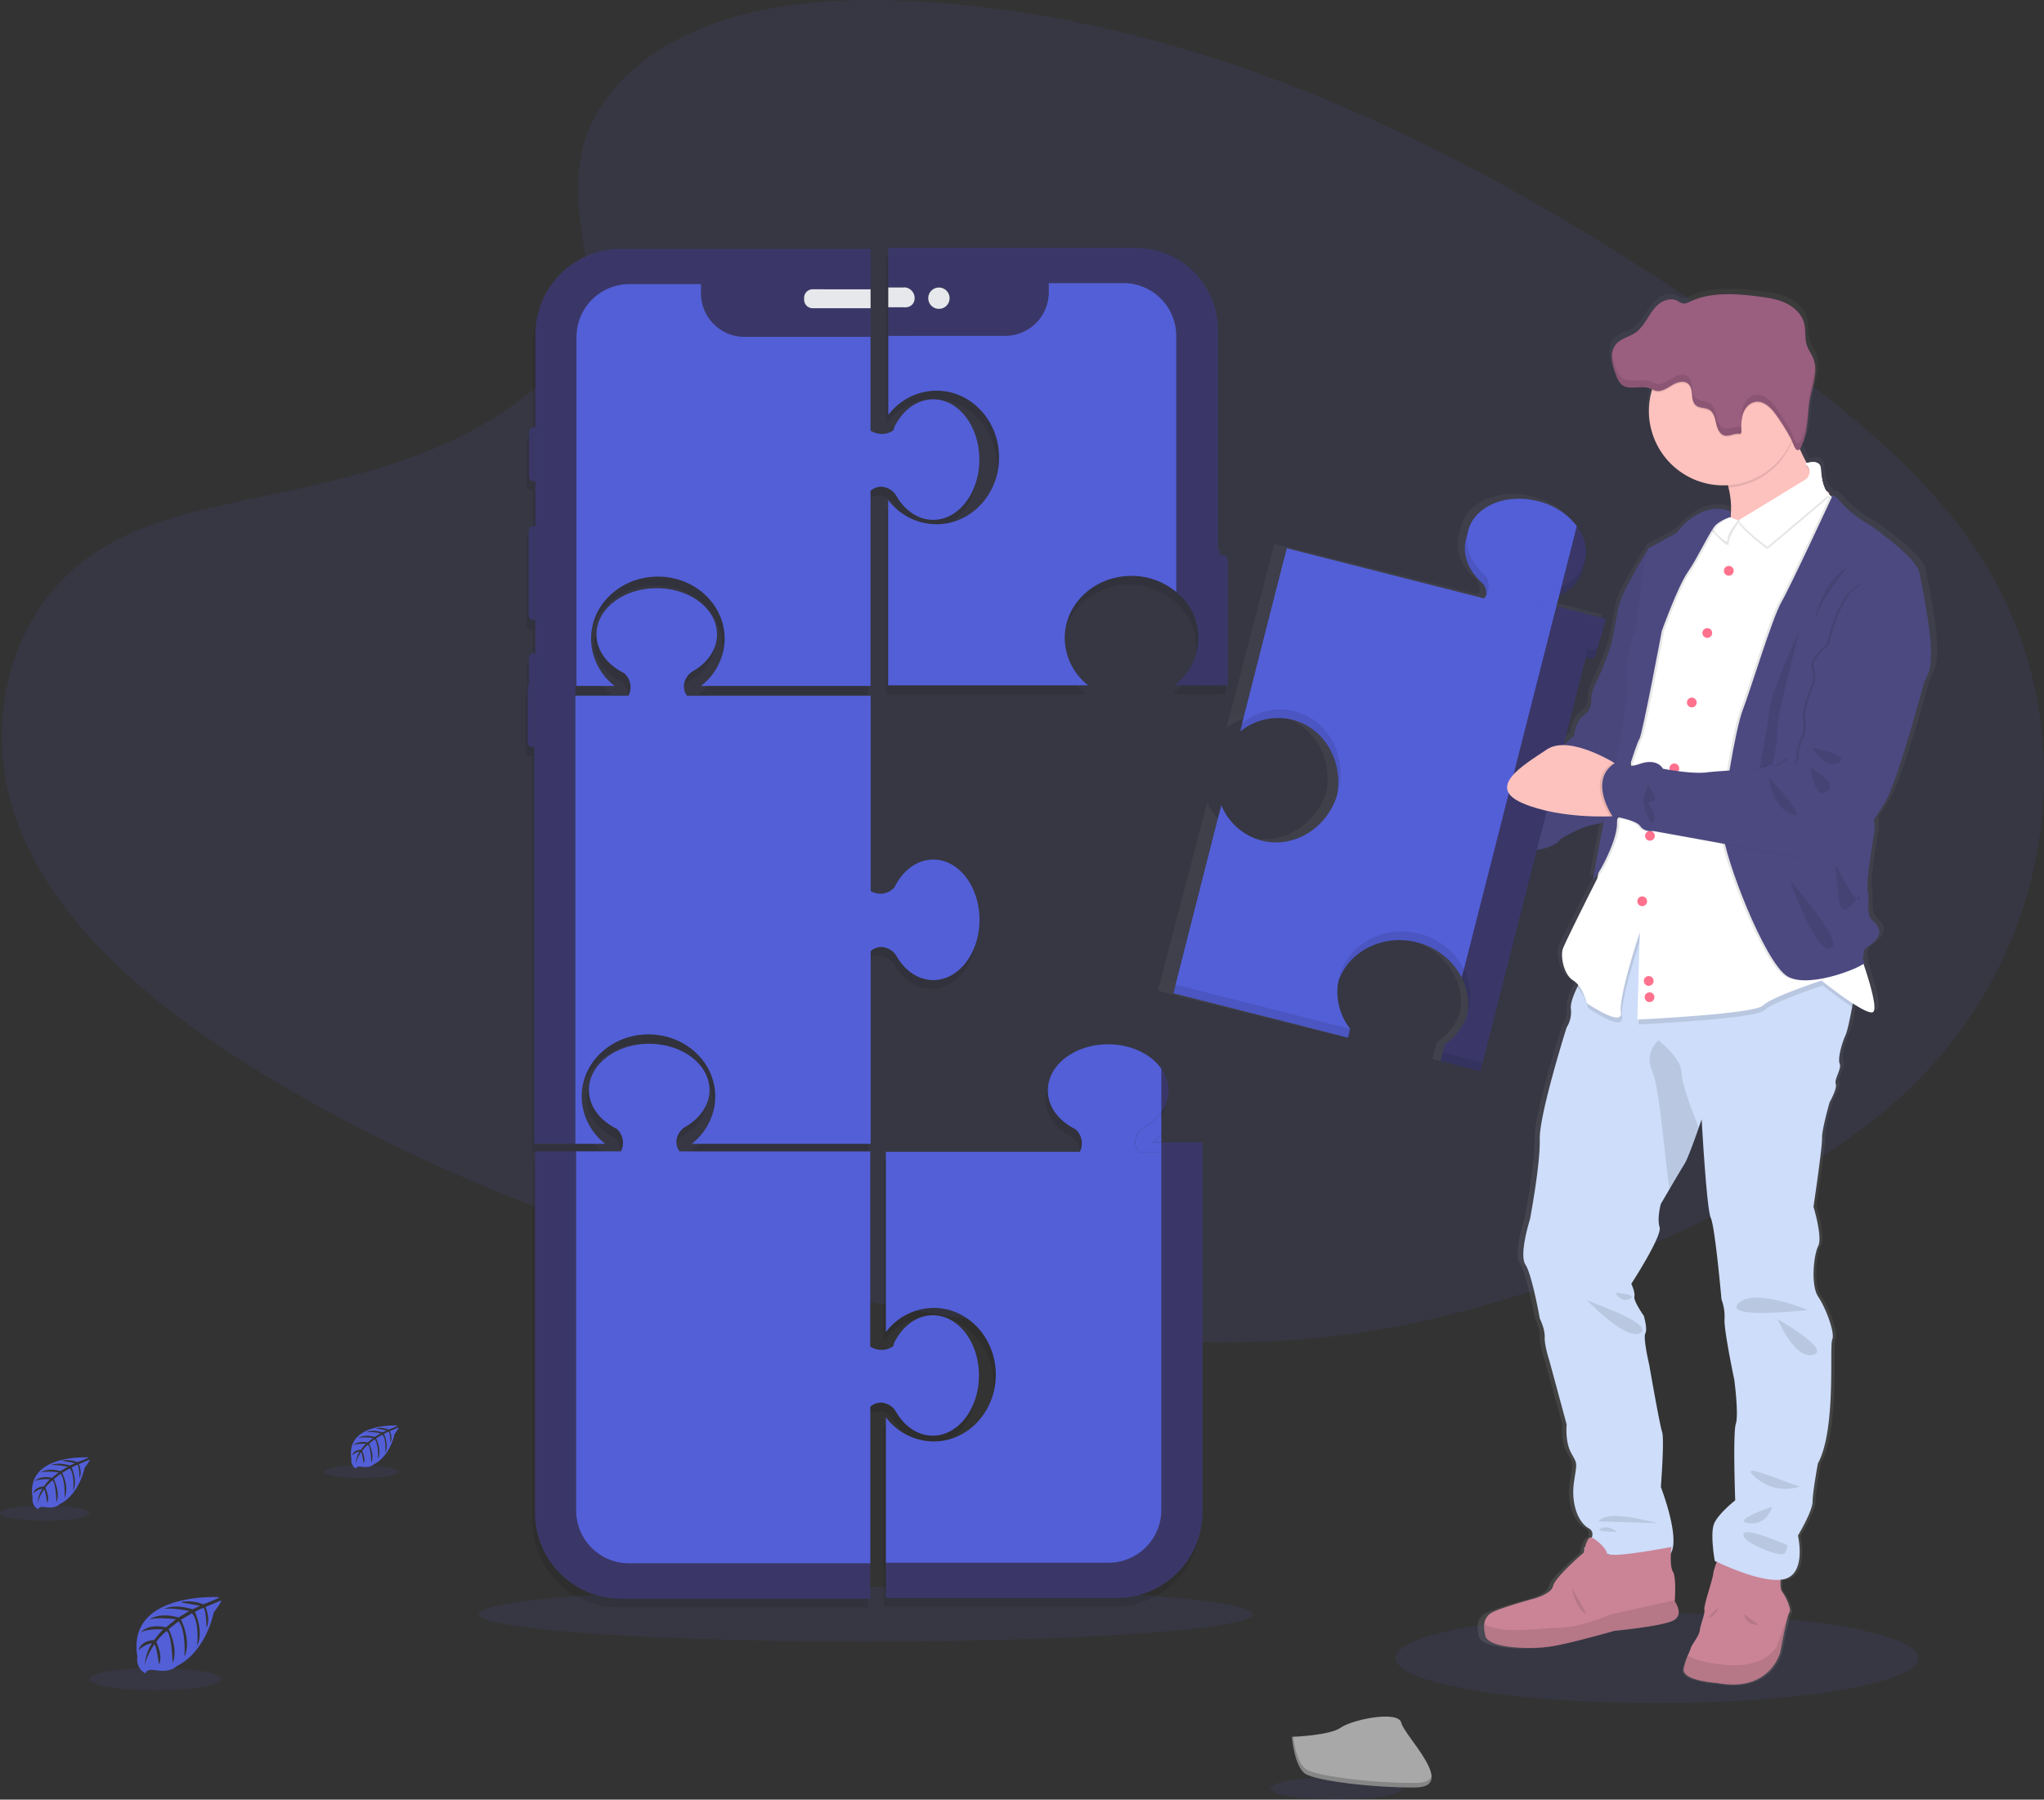 <svg height="818.68" viewBox="0 0 929.68 818.68" width="929.68" xmlns="http://www.w3.org/2000/svg" xmlns:xlink="http://www.w3.org/1999/xlink"><rect x="0" y="0" width="929.68" height="818.68" fill="#333333" stroke="none"/><linearGradient id="a" gradientUnits="userSpaceOnUse" x1="848.51" x2="848.51" y1="309.8" y2="277.87"><stop offset="0" stop-color="#808080" stop-opacity=".25"/><stop offset=".54" stop-color="#808080" stop-opacity=".12"/><stop offset="1" stop-color="#808080" stop-opacity=".1"/></linearGradient><linearGradient id="b" x1="839.07" x2="839.07" xlink:href="#a" y1="807.44" y2="171.94"/><ellipse cx="753.62" cy="754.32" fill="#535fd7" opacity=".1" rx="118.88" ry="20.45"/><ellipse cx="393.68" cy="734.32" fill="#535fd7" opacity=".1" rx="176" ry="12.45"/><path d="m422.79 72.67c31.52-28.09 81-33.81 126-31.57 141.44 7 269.11 75.31 379.55 152.54 40 28 79.34 58.09 105.29 96.6 52.83 78.38 37.16 187-36.3 251.53-25 22-55.29 38.81-86.4 53.74-55.3 26.55-115 47.86-177.74 53.92-44.76 4.33-90.08.81-134.58-5.22-124.32-16.86-246.35-54.15-348.61-117.94-44.86-28-87.15-62.76-105.64-108s-6.65-102.62 39.15-129.41c19-11.08 41.6-16.08 63.78-20.78 32.64-6.92 65.81-13.74 95.27-27.8 30.44-14.54 66.44-42.63 60.44-74.77-6.5-34.51-11.69-64.79 19.79-92.84z" fill="#535fd7" opacity=".1" transform="translate(-135.16 -40.66)"/><path d="m164 176.91h-7.53" fill="#535fd7"/><g opacity=".1" transform="translate(-135.16 -40.66)"><path d="m541.81 687c3.84 6.53 9.86 10.74 16.64 10.74 11.58 0 21-12.27 21-27.42s-9.45-27.32-21-27.32c-5.45 0-10.42 2.72-14.15 7.19a27.09 27.09 0 0 0 -3.57 5.59l-.2 1.19s-4.47 3.82-10.56.31v-88.82h-86.72a7 7 0 0 1 -1.05-6.54 8.36 8.36 0 0 1 3.91-4.77c6.53-3.84 10.75-9.86 10.75-16.64 0-11.58-12.28-21-27.42-21s-27.42 9.39-27.42 21c0 5.45 2.73 10.43 7.2 14.16a27.25 27.25 0 0 0 5.58 3.56l.12.2a8.53 8.53 0 0 1 1.67 10h-39.11v164.48a39 39 0 0 0 39 39h113.52v-87.28a6.91 6.91 0 0 1 7.07-1.5 8.28 8.28 0 0 1 4.74 3.87z"/><path d="m395.86 565h13.58a27.41 27.41 0 0 1 -10.71-21.51c0-15.59 13.6-28.22 30.37-28.22s30.38 12.63 30.38 28.22a27.41 27.41 0 0 1 -10.71 21.51h81.4v-87.63a7 7 0 0 1 7.07-1.5 8.33 8.33 0 0 1 4.78 3.91c3.83 6.53 9.85 10.74 16.64 10.74 11.58 0 21-12.27 21-27.41s-9.38-27.42-21-27.42c-5.46 0-10.43 2.73-14.16 7.19a27.63 27.63 0 0 0 -3.57 5.59l-.19.12a8.54 8.54 0 0 1 -10.57 1.41v-88.8h-83.49a7 7 0 0 1 -1.05-6.54 8.31 8.31 0 0 1 3.91-4.77c6.53-3.83 10.74-9.86 10.74-16.64 0-11.58-12.27-21-27.41-21s-27.42 9.39-27.42 21c0 5.46 2.73 10.43 7.19 14.16a27.63 27.63 0 0 0 5.59 3.57l.12.19a8.53 8.53 0 0 1 1.67 10h-24.16v-4.5h17.84a27.4 27.4 0 0 1 -10.7-21.47c0-15.59 13.6-28.23 30.38-28.23s30.37 12.64 30.37 28.23a27.4 27.4 0 0 1 -10.75 21.5h77.1v-88.7a6.94 6.94 0 0 1 7.08-1.5 8.34 8.34 0 0 1 4.77 3.91c3.83 6.53 9.86 10.74 16.64 10.74 11.58 0 21-12.27 21-27.42s-9.38-27.41-21-27.41c-5.46 0-10.43 2.72-14.16 7.19a27.09 27.09 0 0 0 -3.57 5.59l-.19 1.19s-4.47 3.82-10.57.31v-82.73h-113.47a39 39 0 0 0 -39 39v42.22h-.59a2.29 2.29 0 0 0 -2.29 2.29v20a2.3 2.3 0 0 0 2.29 2.29h.59v20.42h-.77a2.3 2.3 0 0 0 -2.3 2.29v38.19a2.3 2.3 0 0 0 2.3 2.29h.77v15h-.63a2.29 2.29 0 0 0 -2.29 2.29v12.3h-.5v25.92a2.28 2.28 0 0 0 2.29 2.29h.68v180.34z"/><path d="m692.59 299.5a2.3 2.3 0 0 0 -2.29-2.3h-1.38v-2.51h-.75v-99.75a37.49 37.49 0 0 0 -37.5-37.5h-112.5v76a27.75 27.75 0 0 1 22-11.05c15.71 0 28.45 13.61 28.45 30.39s-12.74 30.39-28.45 30.39a27.73 27.73 0 0 1 -22-11.05v84.33h91a27.47 27.47 0 0 1 -10.69-21.53c0-15.61 13.57-28.26 30.32-28.26a31.45 31.45 0 0 1 20.37 7.34 26.72 26.72 0 0 1 0 41.75v.67h19.75v-.07h3.67z"/><path d="m662.38 560.51v-10a19 19 0 0 0 1.13-1.87 16.66 16.66 0 0 0 2.06-7.95 16.37 16.37 0 0 0 -.94-5.44 18 18 0 0 0 -2.25-4.38c-4.61-6.63-13.72-11.15-24.22-11.15-15.15 0-27.42 9.39-27.42 21 0 5.46 2.73 10.43 7.19 14.16a27.63 27.63 0 0 0 5.59 3.57l.12.19a8.54 8.54 0 0 1 1.67 10h-88.22v82a27.41 27.41 0 0 1 21.77-11c15.59 0 28.22 13.6 28.22 30.37s-12.63 30.38-28.22 30.38a27.41 27.41 0 0 1 -21.77-11v66.19h101.23a24.06 24.06 0 0 0 24.06-24v-162.91 162.8a24.06 24.06 0 0 1 -24.06 24.06h-101.23v16h105a39 39 0 0 0 39-39v-163.86-4.3h-18.71z"/></g><path d="m421.25 751.86a24.06 24.06 0 0 1 -24.06-24.06v-163.34h-18.71v164.45a39 39 0 0 0 39 39h113.52v-16z" fill="#3a3768" transform="translate(-135.16 -40.66)"/><path d="m538 679.13a8.28 8.28 0 0 1 4.77 3.91c3.84 6.53 9.86 10.74 16.64 10.74 11.58 0 21-12.27 21-27.42s-9.41-27.36-20.96-27.36c-5.45 0-10.42 2.72-14.15 7.19a27.09 27.09 0 0 0 -3.57 5.59l-.2 1.19s-4.47 3.82-10.56.31v-88.82h-86.72a7 7 0 0 1 -1.05-6.54 8.36 8.36 0 0 1 3.91-4.77c6.53-3.84 10.75-9.86 10.75-16.64 0-11.58-12.28-21-27.42-21s-27.42 9.39-27.42 21c0 5.45 2.73 10.43 7.2 14.16a27.25 27.25 0 0 0 5.58 3.56l.12.2a8.53 8.53 0 0 1 1.67 10h-20.4v163.37a24.06 24.06 0 0 0 24.06 24.06h109.75v-71.23a6.91 6.91 0 0 1 7-1.5z" fill="#535fd7" transform="translate(-135.16 -40.66)"/><path d="m240.02 311.71h2.97v4.84h-2.97z" fill="#3a3768"/><path d="m245.47 311.71h16.23v4.84h-16.23z" fill="#3a3768"/><path d="m242.99 311.71h2.48v4.84h-2.48z" fill="#3a3768"/><path d="m377.47 380.58h.68v-23.38h-3v21.09a2.28 2.28 0 0 0 2.32 2.29z" fill="#3a3768" transform="translate(-135.16 -40.66)"/><path d="m396.86 357.2h-16.23v21.09a2.29 2.29 0 0 1 -2.3 2.29h-.18v180.42h18.71z" fill="#3a3768" transform="translate(-135.16 -40.66)"/><path d="m378.15 380.58h.18a2.29 2.29 0 0 0 2.3-2.29v-21.09h-2.48z" fill="#3a3768" transform="translate(-135.16 -40.66)"/><path d="m399.73 539.45c0-15.59 13.6-28.22 30.37-28.22s30.38 12.63 30.38 28.22a27.41 27.41 0 0 1 -10.71 21.55h81.4v-87.63a7 7 0 0 1 7.07-1.5 8.33 8.33 0 0 1 4.78 3.91c3.83 6.53 9.85 10.74 16.64 10.74 11.58 0 21-12.27 21-27.41s-9.38-27.42-21-27.42c-5.46 0-10.43 2.73-14.16 7.19a27.63 27.63 0 0 0 -3.57 5.59l-.19.12a8.54 8.54 0 0 1 -10.57 1.41v-88.8h-83.49a7 7 0 0 1 -1.05-6.54 8.31 8.31 0 0 1 3.91-4.77c6.53-3.83 10.74-9.86 10.74-16.64 0-11.58-12.27-21-27.41-21s-27.42 9.39-27.42 21c0 5.46 2.73 10.43 7.19 14.16a27.63 27.63 0 0 0 5.59 3.57l.12.19a8.53 8.53 0 0 1 1.67 10h-24.16v203.83h13.58a27.41 27.41 0 0 1 -10.71-21.55z" fill="#535fd7" transform="translate(-135.16 -40.66)"/><path d="m381.13 339.74a2.29 2.29 0 0 0 -2.3-2.29h-.18v14.92h2.48z" fill="#3a3768" transform="translate(-135.16 -40.66)"/><path d="m378.56 235.07h-.5a2.29 2.29 0 0 0 -2.29 2.29v20a2.3 2.3 0 0 0 2.29 2.29h.59v-24.57z" fill="#3a3768" transform="translate(-135.16 -40.66)"/><path d="m377.88 280.05a2.3 2.3 0 0 0 -2.3 2.29v38.19a2.3 2.3 0 0 0 2.3 2.29h.77v-42.77z" fill="#3a3768" transform="translate(-135.16 -40.66)"/><path d="m378.65 337.78h-.65a2.29 2.29 0 0 0 -2.29 2.29v12.63h3z" fill="#3a3768" transform="translate(-135.16 -40.66)"/><path d="m378.65 192.86v42.22a2.28 2.28 0 0 1 2.2 2.28v20a2.29 2.29 0 0 1 -2.2 2.28v20.42h.35a2.29 2.29 0 0 1 2.29 2.29v38.19a2.29 2.29 0 0 1 -2.29 2.29h-.37v15h.18a2.3 2.3 0 0 1 2.3 2.29v12.58h16.23v-158.7a24.06 24.06 0 0 1 24.05-24.06h32.61v4.18a19.81 19.81 0 0 0 19.81 19.81h57.37v-13.08h-26.41a3.89 3.89 0 0 1 -3.87-3.85v-.84a3.88 3.88 0 0 1 3.87-3.87h26.36v-18.42h-113.5a39 39 0 0 0 -38.98 38.99z" fill="#3a3768" transform="translate(-135.16 -40.66)"/><path d="m380.85 257.35v-20a2.28 2.28 0 0 0 -2.2-2.28v24.55a2.29 2.29 0 0 0 2.2-2.27z" fill="#3a3768" transform="translate(-135.16 -40.66)"/><path d="m381.31 320.53v-38.19a2.29 2.29 0 0 0 -2.29-2.29h-.37v42.77h.35a2.29 2.29 0 0 0 2.31-2.29z" fill="#3a3768" transform="translate(-135.16 -40.66)"/><path d="m404 331.2c0-15.59 13.6-28.23 30.38-28.23s30.37 12.64 30.37 28.23a27.4 27.4 0 0 1 -10.75 21.5h77.1v-88.7a6.94 6.94 0 0 1 7.08-1.5 8.34 8.34 0 0 1 4.77 3.91c3.83 6.53 9.86 10.74 16.64 10.74 11.58 0 21-12.27 21-27.42s-9.38-27.41-21-27.41c-5.46 0-10.43 2.72-14.16 7.19a27.09 27.09 0 0 0 -3.57 5.59l-.19 1.19s-4.47 3.82-10.57.31v-42.7h-57.34a19.81 19.81 0 0 1 -19.76-19.81v-4.18h-32.59a24.06 24.06 0 0 0 -24.05 24.09v158.7h17.34a27.4 27.4 0 0 1 -10.7-21.5z" fill="#535fd7" transform="translate(-135.16 -40.66)"/><path d="m504.77 172.26a3.88 3.88 0 0 0 -3.87 3.87v.87a3.89 3.89 0 0 0 3.87 3.88h26.36v-8.59z" fill="#e6e8ec" transform="translate(-135.16 -40.66)"/><path d="m683.17 293.08v59.36h6.75v-61.75h-3.65c-1.71 0-3.1 1.07-3.1 2.39z" fill="#3a3768" transform="translate(-135.16 -40.66)"/><path d="m404.01 112.78h8v18h-8z" fill="#3a3768"/><path d="m404.01 139.78h8v13h-8z" fill="#3a3768"/><path d="m404.01 130.78h8v9h-8z" fill="#e6e8ec"/><path d="m691.3 293.2h-1.88v59.17h4.17v-56.87a2.3 2.3 0 0 0 -2.29-2.3z" fill="#3a3768" transform="translate(-135.16 -40.66)"/><path d="m547.16 171.44c2.13.48 4 4.36 4 4.36v.84s-1.88 3.87-4 3.8v13h45.19a19.82 19.82 0 0 0 19.81-19.82v-4.18h34a24.05 24.05 0 0 1 24 24.05v116.51a26.72 26.72 0 0 1 0 41.75v.67h14v-58.69a.29.29 0 0 1 .3-.29h4.7v-102.5a37.49 37.49 0 0 0 -37.5-37.5h-105.49v18zm15.14-.09a4.87 4.87 0 1 1 -4.87 4.87 4.87 4.87 0 0 1 4.87-4.87z" fill="#3a3768" transform="translate(-135.16 -40.66)"/><path d="m561.12 218.38c15.71 0 28.45 13.61 28.45 30.39s-12.74 30.39-28.45 30.39a27.73 27.73 0 0 1 -22-11.05v84.33h91a27.47 27.47 0 0 1 -10.69-21.53c0-15.61 13.57-28.26 30.32-28.26a31.45 31.45 0 0 1 20.42 7.35v-116.51a24.05 24.05 0 0 0 -24-24.05h-34v4.18a19.82 19.82 0 0 1 -19.81 19.82h-53.19v36a27.75 27.75 0 0 1 21.95-11.06z" fill="#535fd7" transform="translate(-135.16 -40.66)"/><path d="m547.16 180.44a4 4 0 0 0 4-3.8v-.84a5 5 0 0 0 -4-4.36h-1v9z" fill="#e6e8ec" transform="translate(-135.16 -40.66)"/><circle cx="562.3" cy="176.22" fill="#e6e8ec" r="4.87" transform="matrix(.987 -.16 .16 .987 -156.13 51.69)"/><path d="m663.38 556.51v-10a16.71 16.71 0 0 0 0-19.64z" fill="#3a3768" transform="translate(-135.16 -40.66)"/><path d="m528.22 519.71h18.71v4.3h-18.71z" fill="#3a3768"/><path d="m655.83 553.35a8.34 8.34 0 0 0 -3.91 4.77 7 7 0 0 0 1.05 6.55h10.41v-4.3h-4a30 30 0 0 0 4-3.86v-10a23.68 23.68 0 0 1 -7.55 6.84z" fill="#535fd7" transform="translate(-135.16 -40.66)"/><path d="m659.36 560.37h4v-3.86a30 30 0 0 1 -4 3.86z" fill="#535fd7" transform="translate(-135.16 -40.66)"/><path d="m666.57 536.71a17.07 17.07 0 0 0 -3.19-9.82v19.63a17.11 17.11 0 0 0 3.19-9.81z" fill="#3a3768" transform="translate(-135.16 -40.66)"/><path d="m682.09 564.67v163.91a39 39 0 0 1 -39 39h-105v-16h101.23a24.06 24.06 0 0 0 24.06-24.06v-162.85z" fill="#3a3768" transform="translate(-135.16 -40.66)"/><path d="m651.92 558.12a8.34 8.34 0 0 1 3.91-4.77 23.68 23.68 0 0 0 7.55-6.83v-19.63c-4.61-6.63-13.72-11.15-24.22-11.15-15.15 0-27.42 9.39-27.42 21 0 5.46 2.73 10.43 7.19 14.16a27.63 27.63 0 0 0 5.59 3.57l.12.19a8.54 8.54 0 0 1 1.67 10h-88.22v82a27.41 27.41 0 0 1 21.77-11c15.59 0 28.22 13.6 28.22 30.37s-12.63 30.38-28.22 30.38a27.41 27.41 0 0 1 -21.77-11v66.19h101.23a24.06 24.06 0 0 0 24.06-24v-162.93h-10.38a7 7 0 0 1 -1.08-6.55z" fill="#535fd7" transform="translate(-135.16 -40.66)"/><path d="m842.18 309.8c5.58-2.51 9.71-6.74 11.12-12.16a15.35 15.35 0 0 0 .38-2 17.83 17.83 0 0 0 .64-1.91c1.41-5.44-.14-11.07-3.82-15.88l-7.31 28z" fill="url(#a)" transform="translate(-135.16 -40.66)"/><path d="m1010.92 299.29c-1.14-6.69-22.26-21.18-22.26-21.18s-9.33-5-14.27-10.78c-3.16-3.68-4.15-3.64-4.45-3.14a1.5 1.5 0 0 0 -.68-.23c-.2-.14-.39-.27-.57-.42a1.35 1.35 0 0 0 -.79-1.37c-.24-.14-.48-.32-.72-.49-1.6-2.69-2.17-6.5-2.36-9.82-.24-4.19-5-3.14-6.63-2.67-1.12-2.1-2.21-4.28-3.24-6.46a11.85 11.85 0 0 0 1.13-2.25c2.94-6.39 2.3-13.72 3.58-20.48.92-4.89 2.84-10 2.46-14.76 0-.11 0-.23 0-.35v.07a12.65 12.65 0 0 0 -.81-3.48c-.85-2.14-2.33-4-3-6.21-1.07-3.23-.39-6.79-1.28-10.06-1.11-4.14-4.61-7.34-8.57-9.17s-8.37-2.46-12.71-3c-10.85-1.36-22.38-2.17-32.28 2.39a5.8 5.8 0 0 1 -3 .81 9.21 9.21 0 0 1 -2.74-1.27c-2.66-1.32-6-.48-8.38 1.28s-4 4.3-5.57 6.76-3.29 5-5.75 6.61c-2.89 1.93-6.71 2.58-9 5.18a8.37 8.37 0 0 0 -1.86 4.32s0-.05 0-.07a5.46 5.46 0 0 0 0 .57v.46s0 .25 0 .37v1.27a27.3 27.3 0 0 0 1.93 7.1 9.88 9.88 0 0 0 2.62 4.46c3.48 2.83 9 .16 13.2 1.74.37.13.72.3 1.07.46 0 .16-.11.32-.16.49a33.19 33.19 0 0 0 -1.35 9.41c0 18.78 15.59 34 34.82 34 .72 0 1.43 0 2.14-.08.1.37.21.75.3 1.11a36.87 36.87 0 0 1 1 12.72l-.21-1.86a9.22 9.22 0 0 0 -1.45-.55 12.94 12.94 0 0 0 -4.32-.66c-4.73-.06-11.85 1.84-19.45 11.06 0 0-9.7 5.39-12.55 6.69a1.34 1.34 0 0 0 -.53.6s-12.97 19.59-14.31 27.04-3 16-3 16-3.24 9.66-5.33 13.94-4 8.36-4.18 10.22.76 5.94-3.24 8.54-5 9.66-5 9.66-2 1.88-4.83 4.26h-.1l10.45-40.07 1.87.47a2.4 2.4 0 0 0 2.46-.84 2.23 2.23 0 0 0 .41-.83l2.11-8.12.85-3.23.17-.66 1.23-4.71-4.16-1-4.87-1.21-13.76-3.47 1.2-4.6 1-3.9 6.29-24.14 1-3.89c-4-5.18-10.37-9.39-18.2-11.34-15.1-3.75-29.72 2.35-32.66 13.62a15.35 15.35 0 0 0 -.39 2 14.59 14.59 0 0 0 -.63 1.9 16.08 16.08 0 0 0 -.4 6q.06.49.15 1a20.58 20.58 0 0 0 3.83 8.57 27.32 27.32 0 0 0 4.67 4.85l.07.22a9.13 9.13 0 0 1 1.31 4v.62a9.2 9.2 0 0 1 -1.2 1.68l-92.26-22.93-1 3.89-20.78 79.85a30.12 30.12 0 0 1 9-4.75 29.32 29.32 0 0 1 3.9-1l.47-.08a27.87 27.87 0 0 1 11.18.46c11.66 2.9 19.72 12.83 21.22 24.51a29.81 29.81 0 0 1 .25 4.45 31.36 31.36 0 0 1 -.6 5.65c-5 15.18-20.36 24.35-35.28 20.64a28 28 0 0 1 -18.9-16.15l-1 3.9-21.44 81.95 81.71 20.32.88-3.93h.13a27.15 27.15 0 0 1 -5.64-21.62c0-.13.08-.25.13-.38.1-.29.21-.57.32-.85a27.55 27.55 0 0 1 2-3.95c.4-.65.82-1.28 1.27-1.89q.42-.57.87-1.11a28.41 28.41 0 0 1 4.89-4.66l.58-.42c.66-.47 1.34-.92 2-1.34.41-.24.83-.48 1.25-.7a32.43 32.43 0 0 1 15.72-3.75 34.51 34.51 0 0 1 7.8 1 32.34 32.34 0 0 1 19.29 13.41 29.23 29.23 0 0 1 1.64 2.8 27.38 27.38 0 0 1 2.83 9.14 25.89 25.89 0 0 1 -.2 7.65 27.22 27.22 0 0 1 -10.58 13.69l-1 3.76h.11l-.15.11-1 3.75 18.66 4.64 26.43-101.05c7.13-.83 10.78-4 10.78-4.46s8.57-5.21 13.32-6.51c2.36-.64 5.09-1.1 7.26-1.56-2.56 12.71-5 25-4.78 25.72.07.28.53-.16 1.23-1.12a5.4 5.4 0 0 0 -.09 1.12c0 .19.27.05.62-.34l-.05.24s-14.84 28.71-16 32 .28 11.71 4.85 14.5a9.78 9.78 0 0 1 2.34 2.07l-.54 1.07c-1.7 3.45-3.21 7.29-2.94 9.68a13.11 13.11 0 0 1 -2 8.64s-12.85 39.71-12.56 51.14-4.57 36.51-4.57 36.51-5.28 16.16-2.14 20.76 6.71 24.67 6.71 24.67 2.43 4.6 2.28 8.5 2.29 11 2.29 11l8 28.84s-.86 7.67 2.14 13.1 2.71 3.76 1.28 13.24 1.72 18.25 6.85 21c2 1.08 2.1 2.73 1.48 4.34-1.31-.51-2.4 2.2-3.05 4.39l-.66.63.44.11c-.28 1-.44 1.84-.44 1.84s-13.41 11.15-14.27 15.19-10.28 6.13-10.28 6.13-14.27 3.9-18 5.85a6.8 6.8 0 0 0 -3.94 5.41 14.84 14.84 0 0 0 .52 5.46c1.42 5.71 21.4 6.27 31 4.74s29.39-7.11 29.39-7.11 20.84-2 27-4.46 1.28-8.92 1.28-8.92 0-.21 0-.6c.15-2.33.58-10.78-.9-13-1.11-1.72-1.08-6-.92-8.72 4.17-7.5-4.78-30-4.78-30s1.71-22 .57-25.22-6-30.52-6-30.52-3-12.4-1.85-14.49-.72-8.09-.72-8.09-4.89-6.67-4.45-8.77-1.43-5.85-1.43-5.85 14.56-21.74 13.27-25.78.58-10.59.58-10.59 1.83-3.08 4-6.77c2.7-4.52 6-9.93 7.08-11.62 1.4-2.15 4.77-11.3 6.65-16.57.8-2.24 1.34-3.78 1.34-3.78s2.28 41 4.28 45.15 5 37.21 5 37.21a22.62 22.62 0 0 1 1.43 9.2c-.28 5.15 4.57 27.59 4.57 27.59s2.14 15.88.71 20.06-.28 35-.28 35-7.85 6-9.85 10.59.28 17.14.28 17.14l.92.43a26.43 26.43 0 0 0 -1.63 5.42c-.28 2.65-4.57 14.64-4.14 16.31s-1.85 6.83-2.14 9.47-3.85 6.55-4.14 7.95a34.11 34.11 0 0 1 -1.57 3.67 35 35 0 0 0 -1.85 5.66c-1.43 5.86 15.55 6.83 15.55 6.83 25.12 4.6 29.69-14.21 29.69-14.21s3.14-16.72 4.28-18a2 2 0 0 0 .19-1.59 21.2 21.2 0 0 0 -3.62-7.87c-.8-.93-.85-3.32-.72-5.46a12.62 12.62 0 0 0 2.15-.4c10.13-2.92 6-19.79 6-19.79s6.85-11.14 6.85-15.46 2.43-17.56 2.43-17.56c8.71-15.61 5.28-53.51 6.71-56.58s-3-14.49-6.57-19.65-2.14-19.09 0-23.13-2.14-18-2.14-18 4.14-27 4-31.22 3.57-16.58 3.57-16.58 3.71-6.41 2.85-8.36 2.85-7 1.86-9.2.85-9.06 2.71-13.1c.95-2.07 2.13-7.77 3-12.84.1-.56.2-1.12.29-1.67 4.16 2.63 8 4.59 9.36 4.06 2.55-1-1.51-14-4.29-22.1.48-.36.68-.63.48-.75-1.71-1.12.19-6.14.19-6.14 10.09-5.94 6.66-10.4 3.43-13s-1.14-10-2.1-13 1.15-16.53 2.86-26.38a18.88 18.88 0 0 0 -.05-6.46c1.83-2.79 3.72-5.71 5.38-8.41 5.7-9.29 17.88-53.51 17.88-53.51l-.08-.23c1.19-2.35 2.08-4.26 2.56-5.53 3.69-9.6-3.16-38.6-4.3-45.31zm-88.68-25.46.26-.12v.21zm-55.37 474.35a4.57 4.57 0 0 1 -1.81-.36z" fill="url(#b)" transform="translate(-135.16 -40.66)"/><path d="m761.15 425.89c8.23 3.12 27.36 3.46 35.86 3.46h4.18l5.45-11.1-5.45-9.25s-5-1.38-11.64-2.58c-9.8-1.76-23.21-3.14-29.6.82-10.72 6.63-9.52 14.58 1.2 18.65z" fill="#fec2be" transform="translate(-135.16 -40.66)"/><path d="m797 429.35h4.18l5.45-11.1-5.44-9.25s-5-1.38-11.64-2.58c5.39 3.96 18.35 12.58 7.45 22.93z" opacity=".1" transform="translate(-135.16 -40.66)"/><path d="m887.27 293.12-2.4-2.78s-12.39 19.6-13.69 27-3 15.9-3 15.9-3.14 9.62-5.18 13.87-3.88 8.32-4.06 10.17.74 5.92-3.15 8.51-4.8 9.62-4.8 9.62-14.06 13.68-21.46 14-28.66 4.07-27.92 7.77-8.87 5.91-12.76 6.84 25 12 8.14 26.26c0 0 10.72 2.22 11.83 4.8s12.39-1.47 12.39-1.47 2.41-5.74 10.73-6.11 12.57-4.07 12.57-4.62 8.32-5.18 13-6.47 10.72-1.85 10.91-3.15 27.74-120.19 27.74-120.19z" fill="#4c4981" transform="translate(-135.16 -40.66)"/><path d="m887.27 293.12-2.4-2.78s-12.39 19.6-13.69 27-3 15.9-3 15.9-3.14 9.62-5.18 13.87-3.88 8.32-4.06 10.17.74 5.92-3.15 8.51-4.8 9.62-4.8 9.62-14.06 13.68-21.46 14-28.66 4.07-27.92 7.77-8.87 5.91-12.76 6.84 25 12 8.14 26.26c0 0 10.72 2.22 11.83 4.8s12.39-1.47 12.39-1.47 2.41-5.74 10.73-6.11 12.57-4.07 12.57-4.62 8.32-5.18 13-6.47 10.72-1.85 10.91-3.15 27.74-120.19 27.74-120.19z" opacity=".05" transform="translate(-135.16 -40.66)"/><path d="m916.07 806.27c24.41 4.58 28.85-14.15 28.85-14.15s3.05-16.64 4.16-17.89a2 2 0 0 0 .19-1.58 21.77 21.77 0 0 0 -3.52-7.84c-1.52-1.8-.28-9.29-.28-9.29l-28.29-7.21s-2.5 5.68-2.77 8.32-4.44 14.56-4 16.23-1.8 6.79-2.08 9.43-3.74 6.52-4 7.9a32.69 32.69 0 0 1 -1.53 3.66 36.63 36.63 0 0 0 -1.8 5.63c-1.43 5.82 15.07 6.79 15.07 6.79z" fill="#ca8496" transform="translate(-135.16 -40.66)"/><path d="m916.07 806.27c24.41 4.58 28.85-14.15 28.85-14.15s3.05-16.64 4.16-17.89a2 2 0 0 0 .19-1.58l-5.88 16.84s-4.85 10.12-22.88 8.6c-10.26-.87-15.31-2.77-17.76-4.25a36.63 36.63 0 0 0 -1.8 5.63c-1.38 5.83 15.12 6.8 15.12 6.8z" opacity=".1" transform="translate(-135.16 -40.66)"/><path d="m935.07 779.92s-6.1.14-6.52-4.85z" opacity=".1" transform="translate(-135.16 -40.66)"/><path d="m610.15 467.07 3.87.99-.85 3.93-3.59-.91z" fill="#535fd7"/><path d="m610.15 467.07 3.87.99-.85 3.93-3.59-.91z" opacity=".1"/><path d="m859.2 325.56h4.84v4.17h-4.84z" fill="#3a3768" transform="matrix(.247 -.969 .969 .247 196.38 1041.13)"/><path d="m845.75 317.3h4.84v13.83h-4.84z" fill="#3a3768" transform="matrix(.247 -.969 .969 .247 189.56 1025.51)"/><path d="m854.81 324.08h4.84v4.89h-4.84z" fill="#3a3768" transform="matrix(.247 -.969 .969 .247 194.15 1036.04)"/><path d="m842.23 319.52c-.32.15-.63.31-.94.44l.78.2-1.2 4.69-5.93-1.51a7 7 0 0 1 .61-6.59 8.27 8.27 0 0 1 5-3.66 26 26 0 0 0 3.71-1.38z" fill="#535fd7" transform="translate(-135.16 -40.66)"/><path d="m856.38 339.77 1.81.47a2.29 2.29 0 0 0 2.79-1.66l2.02-8.08-4-1z" fill="#3a3768" transform="translate(-135.16 -40.66)"/><path d="m855 299.61c-1.38 5.4-5.39 9.61-10.81 12.1l7.1-27.9c3.6 4.79 5.11 10.4 3.71 15.8z" fill="#3a3768" transform="translate(-135.16 -40.66)"/><path d="m853.86 339.13a2.29 2.29 0 0 1 -1.65-2.78l2.06-8.09-13.4-3.41-40.87 160.54a26.66 26.66 0 0 1 -8.71 34.22l-.95 3.74 18.13 4.65 47.91-188.19z" fill="#3a3768" transform="translate(-135.16 -40.66)"/><path d="m852.21 336.35a2.29 2.29 0 0 0 1.65 2.78l2.52.64 2.62-10.3-4.73-1.21z" fill="#3a3768" transform="translate(-135.16 -40.66)"/><path d="m835.54 316.75a8.35 8.35 0 0 1 5-3.66 26.64 26.64 0 0 0 3.7-1.38l7.11-27.9a31.79 31.79 0 0 0 -17.69-11.28c-14.67-3.74-28.89 2.33-31.74 13.55-1.35 5.29.07 10.78 3.48 15.5a27 27 0 0 0 4.53 4.83l.07.22a8.54 8.54 0 0 1 -.86 10.14l-89.66-22.83-20.23 79.48a27.44 27.44 0 0 1 23.75-5.34c15.11 3.85 24 20.15 19.86 36.4s-19.7 26.32-34.81 22.52a27.43 27.43 0 0 1 -18.37-16.07l-20.77 81.56 79.42 20.21a27.38 27.38 0 0 1 -5.08-23.48c3.85-15.1 20.14-24 36.4-19.86a31.27 31.27 0 0 1 20.35 16.03l40.87-160.54-5.87-1.51a7 7 0 0 1 .54-6.59z" fill="#535fd7" transform="translate(-135.16 -40.66)"/><path d="m842.06 320.16.17-.64c-.31.15-.62.31-.94.45z" fill="#535fd7" transform="translate(-135.16 -40.66)"/><g opacity=".1" transform="translate(-135.16 -40.66)"><path d="m860.19 324.78-4.73-1.21-13.39-3.41.17-.64 2-7.81a26 26 0 0 1 -3.71 1.38 8.27 8.27 0 0 0 -5 3.66 9.67 9.67 0 0 0 -.74 1.58 9.59 9.59 0 0 1 .73-1.58 8.35 8.35 0 0 1 5-3.66 26.64 26.64 0 0 0 3.7-1.38l7.11-27.9a31.79 31.79 0 0 0 -17.69-11.28c-14.67-3.74-28.89 2.33-31.74 13.55-1.35 5.29.07 10.78 3.48 15.5a27 27 0 0 0 4.53 4.83l.07.22a8.54 8.54 0 0 1 -.86 10.14l-89.66-22.83-20.23 79.48a27.44 27.44 0 0 1 23.77-5.34c15.11 3.85 24 20.15 19.86 36.4s-19.7 26.32-34.81 22.52a27.43 27.43 0 0 1 -18.37-16.07l-20.77 81.56 79.42 20.21a27.38 27.38 0 0 1 -5.08-23.48c3.85-15.1 20.14-24 36.4-19.86a31.27 31.27 0 0 1 20.35 16.03 26.66 26.66 0 0 1 -8.71 34.22l-.95 3.74 18.13 4.65 47.91-188.19 1.81.47a2.29 2.29 0 0 0 2.79-1.66l2.02-8.12 1.19-4.69zm-18.44-5c-.15.07-.3.15-.45.21zm-6.8 3.59 5.93 1.51z"/><path d="m855 299.61c1.37-5.4-.14-11-3.71-15.8l-7.1 27.9c5.45-2.49 9.46-6.71 10.81-12.1z"/></g><path d="m860.18 321.68h4.84v4.17h-4.84z" fill="#3a3768" transform="matrix(.247 -.969 .969 .247 200.88 1039.17)"/><path d="m846.73 313.42h4.84v13.83h-4.84z" fill="#3a3768" transform="matrix(.247 -.969 .969 .247 194.06 1023.55)"/><path d="m855.8 320.2h4.84v4.89h-4.84z" fill="#3a3768" transform="matrix(.247 -.969 .969 .247 198.65 1034.07)"/><path d="m843.22 315.64-.94.45.77.19-1.19 4.72-5.93-1.51a6.94 6.94 0 0 1 .6-6.59 8.32 8.32 0 0 1 5-3.66 25.87 25.87 0 0 0 3.7-1.38z" fill="#535fd7" transform="translate(-135.16 -40.66)"/><path d="m857.36 335.9 1.82.46a2.29 2.29 0 0 0 2.82-1.66l2.06-8.08-4-1z" fill="#3a3768" transform="translate(-135.16 -40.66)"/><path d="m856 295.74c-1.37 5.39-5.38 9.6-10.81 12.09l7.11-27.9c3.58 4.79 5.09 10.4 3.7 15.81z" fill="#3a3768" transform="translate(-135.16 -40.66)"/><path d="m854.85 335.26a2.29 2.29 0 0 1 -1.65-2.79l2-8.08-13.34-3.39-40.86 160.52a26.62 26.62 0 0 1 -8.71 34.21l-.95 3.74 18.14 4.62 47.9-188.19z" fill="#3a3768" transform="translate(-135.16 -40.66)"/><path d="m853.2 332.47a2.29 2.29 0 0 0 1.65 2.79l2.51.64 2.64-10.31-4.74-1.2z" fill="#3a3768" transform="translate(-135.16 -40.66)"/><path d="m836.53 312.87a8.32 8.32 0 0 1 5-3.66 25.87 25.87 0 0 0 3.7-1.38l7.1-27.9a31.78 31.78 0 0 0 -17.68-11.28c-14.68-3.73-28.89 2.33-31.75 13.56-1.34 5.28.07 10.77 3.49 15.49a27.06 27.06 0 0 0 4.53 4.84l.07.21a8.56 8.56 0 0 1 -.86 10.14l-89.67-22.82-20.26 79.47a27.42 27.42 0 0 1 23.8-5.33c15.1 3.84 24 20.14 19.86 36.4s-19.71 26.31-34.86 22.47a27.46 27.46 0 0 1 -18.34-16.08l-20.76 81.56 79.41 20.22a27.38 27.38 0 0 1 -5.07-23.48c3.84-15.11 20.14-24 36.4-19.86a31.2 31.2 0 0 1 20.36 16.08l40.86-160.52-5.93-1.51a7 7 0 0 1 .6-6.62z" fill="#535fd7" transform="translate(-135.16 -40.66)"/><path d="m843.05 316.29.16-.65c-.31.15-.62.31-.93.45z" fill="#535fd7" transform="translate(-135.16 -40.66)"/><path d="m829 616c3 4.57 6.52 24.55 6.52 24.55s2.36 4.57 2.22 8.46 2.22 11 2.22 11l7.77 28.71s-.84 7.63 2.08 13 2.63 3.74 1.25 13.17 1.66 18.17 6.65 21-2.22 9.29-2.22 9.29 31.9 8.6 38.56 3.33-3.47-31.35-3.47-31.35 1.67-21.91.56-25.1-5.83-30.37-5.83-30.37-2.91-12.35-1.8-14.43-.69-8-.69-8-4.72-6.66-4.3-8.74-1.39-5.82-1.39-5.82 14.12-21.7 12.87-25.77.55-10.54.55-10.54l3.94-6.74c2.63-4.5 5.81-9.89 6.88-11.57 1.36-2.14 4.64-11.24 6.47-16.49l1.3-3.76s2.22 40.78 4.16 44.94 4.85 37 4.85 37a23 23 0 0 1 1.39 9.15c-.28 5.13 4.44 27.46 4.44 27.46s2.08 15.81.69 20-.28 34.82-.28 34.82-7.63 6-9.57 10.54.28 17 .28 17 22.19 11.1 32 8.19 5.82-19.7 5.82-19.7 6.66-11.09 6.66-15.39 2.42-17.43 2.42-17.43c8.46-15.53 5.13-53.25 6.52-56.3s-2.92-14.43-6.38-19.56-2.08-19 0-23-2.14-17.91-2.14-17.91 4-26.91 3.88-31.07 3.47-16.5 3.47-16.5 3.6-6.38 2.77-8.33 2.77-6.93 1.8-9.15.84-9 2.64-13c.92-2.06 2.07-7.74 3-12.77.85-4.79 1.48-9 1.48-9l-22.89-18.45-57.14-15-21.49-6.93-20.95 33a83.89 83.89 0 0 0 -4.07 7.43c-1.65 3.43-3.12 7.25-2.86 9.63a13.31 13.31 0 0 1 -1.94 8.6s-12.49 39.52-12.21 50.9-4.44 36.33-4.44 36.33-5.13 16.08-2.05 20.67z" fill="#ceddf9" transform="translate(-135.16 -40.66)"/><path d="m913.46 294.5c.88-.36 61.21-25.28 52.9-30.23-4.93-2.94-11-15.4-15.16-25.15-2.9-6.81-4.87-12.3-4.87-12.3s-48.42-8.6-31.09 21.08a55 55 0 0 1 6.11 14.62c4.94 20.22-7.49 31.61-7.89 31.98z" fill="#fec2be" transform="translate(-135.16 -40.66)"/><path d="m915.24 247.9a55 55 0 0 1 6.11 14.62 33.81 33.81 0 0 0 28.59-20.09 32.2 32.2 0 0 0 1.26-3.31c-2.9-6.81-4.87-12.3-4.87-12.3s-48.42-8.6-31.09 21.08z" opacity=".1" transform="translate(-135.16 -40.66)"/><path d="m885.14 227.65a33.83 33.83 0 1 0 1.32-9.37 33.84 33.84 0 0 0 -1.32 9.37z" fill="#fec2be" transform="translate(-135.16 -40.66)"/><path d="m852.5 489.86c3.54 3.22 4.9 9.35 4.9 9.35s16.65 11.37 15.54 4.16 8.6-36.34 8.6-36.34l-1.11 39.67s53.25-2.5 57.14-6.38 26.63-11.32 26.63-11.32 7 5.59 13.36 9.83c.85-4.79 1.48-9 1.48-9l-22.89-18.45-57.14-15-21.49-6.93-20.95 33a83.89 83.89 0 0 0 -4.07 7.41z" opacity=".1" transform="translate(-135.16 -40.66)"/><path d="m850.75 486.73c4.44 2.77 6.1 10.26 6.1 10.26s16.64 11.37 15.53 4.16 8.6-36.34 8.6-36.34l-1.11 39.67s53.26-2.48 57.13-6.38 26.63-11.37 26.63-11.37 19.7 15.81 23.3 14.42-6.38-28.29-6.38-28.29l-10.25-157.55s2.77-46.88-1.39-48.55a6 6 0 0 1 -1.75-1.09c-2.74-2.46-3.56-7.46-3.8-11.66-.27-5-6.93-2.5-6.93-2.5l3.88 5-34.37 20.9-.3.18a38 38 0 0 0 -4.13-1.87c-3-1.17-7.09-2.27-9.74-1.18a9.42 9.42 0 0 0 -3.64 3.28 41.22 41.22 0 0 0 -4.68 9.48l-12.45 21.07s-6.38 28-6.38 29.13-1.94 26.63-4.16 29.4-4.44 16.64-3.61 20.8-1.39 19.7-1.39 19.7c-9.15 7.49-13.86 33-13.86 33s-14.46 28.6-15.6 31.9.31 11.7 4.75 14.43z" fill="#fff" transform="translate(-135.16 -40.66)"/><path d="m925.94 278.51c3.37 5 13.11 12 13.11 12l28.11-23.75c-2.74-2.46-3.56-7.46-3.8-11.67-.27-5-6.93-2.49-6.93-2.49l.81 1a4.48 4.48 0 0 1 -1.21 6.57z" opacity=".1" transform="translate(-135.16 -40.66)"/><path d="m925.94 277.4c3.37 5 13.11 12 13.11 12l28.11-23.75c-2.74-2.46-3.56-7.46-3.8-11.66-.27-5-6.93-2.5-6.93-2.5l.81 1a4.47 4.47 0 0 1 -1.21 6.56z" fill="#fff" transform="translate(-135.16 -40.66)"/><path d="m912.94 281.14c3.63 4.34 8.78 9.27 8.54 6.8s3.07-7.92 5.18-10.36a15.35 15.35 0 0 0 -10.08.28 9.34 9.34 0 0 0 -3.64 3.28z" opacity=".1" transform="translate(-135.16 -40.66)"/><path d="m912.39 279.47c3.63 4.35 8.77 9.27 8.53 6.81s2.73-6.47 4.84-8.91c-3-1.17-7.08-2.27-9.74-1.17a9.3 9.3 0 0 0 -3.63 3.27z" fill="#fff" transform="translate(-135.16 -40.66)"/><circle cx="786.32" cy="259.67" fill="#ff718d" r="2.22"/><circle cx="769.49" cy="319.58" fill="#ff718d" r="2.22"/><circle cx="750.45" cy="380.24" fill="#ff718d" r="2.22"/><circle cx="749.89" cy="446.25" fill="#ff718d" r="2.22"/><circle cx="776.52" cy="287.96" fill="#ff718d" r="2.22"/><circle cx="761.54" cy="349.54" fill="#ff718d" r="2.22"/><circle cx="746.93" cy="410.01" fill="#ff718d" r="2.22"/><circle cx="750.26" cy="453.65" fill="#ff718d" r="2.22"/><g transform="translate(-135.16 -40.66)"><path d="m967.16 267s-.37-3.33 4.43 2.41 13.87 10.72 13.87 10.72 20.53 14.43 21.64 21.08 7.76 35.51 4.25 45.12-30.35 55.67-30.35 55.67 7 8.33 5.37 18.13-3.7 23.3-2.78 26.26-1.11 10.35 2 12.94 6.47 7-3.33 12.94c0 0-1.85 5-.19 6.11s-24.59 12.57-35 6.47-29-54.92-29.4-65.83 5.73-47 9.06-55.48 13.32-41.61 17.57-49 22.86-47.54 22.86-47.54z" opacity=".1"/><path d="m968.26 267s-.37-3.33 4.44 2.41 13.87 10.72 13.87 10.72 20.53 14.43 21.64 21.08 7.76 35.51 4.25 45.12-30.33 55.67-30.33 55.67 7 8.33 5.37 18.13-3.7 23.3-2.78 26.26-1.11 10.35 2 12.94 6.47 7-3.33 12.94c0 0-1.85 5-.19 6.11s-24.59 12.57-35 6.47-29-54.92-29.4-65.83 5.73-47 9.06-55.48 13.32-41.61 17.57-49 22.83-47.54 22.83-47.54z" fill="#4c4981"/><path d="m975.66 298.48s-15.9 17.57-15.35 29.22c0 0-.18-18.87 15.35-29.22z" opacity=".1"/><path d="m953.66 327.33c0 .55-10.73 40.49-10.17 45.49s-3.15 19.78-3.15 19.78l-5-1.29s3.88-20.53 4.62-28.11 13.7-35.87 13.7-35.87z" opacity=".1"/><path d="m949.4 441.24c.37.55 25.34 28.84 18.31 30.88s-18.31-30.88-18.31-30.88z" opacity=".1"/><path d="m969.93 434c.55.37 10 20.34 11.09 15s-8.13 14.61-9.61-.18z" opacity=".1"/><path d="m922 273.33s-10.31-6.29-23.26 9.8c0 0-9.43 5.36-12.2 6.66s-5.92 35.69-5.92 35.69-6.1 14.79-4.44 23.3-4.8 37.72-4.8 37.72-10.74 52.5-10.38 54 10.91-16.46 10.73-25.34 8.87-36.61 10.17-38.28 10.17-49.18 10.17-49.18 7.21-20.16 11.83-26.82 10.36-19.23 12.76-21.45a24.44 24.44 0 0 1 5.73-3.7z" opacity=".1"/><path d="m922.13 273.33s-11.56-6.29-24.5 9.8c0 0-9.44 5.36-12.21 6.66s-5.92 35.69-5.92 35.69-6.1 14.79-4.44 23.3-4.8 37.72-4.8 37.72-10.73 52.52-10.36 54 10.91-16.46 10.73-25.34 8.87-36.61 10.17-38.28 10.2-49.18 10.2-49.18 7.21-20.16 11.83-26.82 10.36-19.23 12.76-21.45 6.84-3.7 6.84-3.7z" fill="#4c4981"/><path d="m871.37 388.9s-22-14.42-32.64-7.3-28 17.2-10.91 24.5 40.77 5.9 40.77 5.9z" fill="#fec2be"/><path d="m886.67 528.06c3.28 7 6 42.38 7.82 53.59 2.63-4.5 5.81-9.89 6.88-11.57 1.36-2.14 4.64-11.24 6.47-16.49-2.09-5.08-7.86-19.64-7.86-25 0-6.52-10.54-14.7-10.54-14.7s-6.65 5.85-2.77 14.17z" opacity=".1"/><path d="m957.4 636.65s-24.41-10.4-31.62-3 31.62 3 31.62 3z" opacity=".1"/><path d="m943.67 640.81s24.69 13.87 16.23 16.19-16.23-16.19-16.23-16.19z" opacity=".1"/><path d="m869.89 628.75s10.54.69 6.52 2.77-6.52-2.77-6.52-2.77z" opacity=".1"/><path d="m856.71 631.94c.14.69 30.65 10.54 24.69 15s-24.69-15-24.69-15z" opacity=".1"/><path d="m953.79 716.82c-4.57-.7-30.09-12.49-20.11-4s20.11 4 20.11 4z" opacity=".1"/><path d="m941.17 726.11s-2.22 8.6-10.68 7.49 10.68-7.49 10.68-7.49z" opacity=".1"/><path d="m948.25 743.58c-1.53-.41-19.7-8.73-20.11-4.85s17.33 10.68 18.72 8.6a7.44 7.44 0 0 0 1.39-3.75z" opacity=".1"/><path d="m889.44 733.6c-2.22-.14-23-6.8-27.18-.84z" opacity=".1"/><path d="m870.58 737.48s-3.61-3.19-7.21-1.53 7.21 1.53 7.21 1.53z" opacity=".1"/><path d="m916.63 771.88a6.21 6.21 0 0 1 -4.72 4.85z" opacity=".1"/><path d="m810.8 784.91c1.39 5.69 20.81 6.24 30.1 4.72s28.57-7.08 28.57-7.08 20.25-1.94 26.21-4.43 1.25-8.88 1.25-8.88 0-.22 0-.6c.14-2.32.56-10.73-.87-13-1.66-2.64-.69-11.24-.69-11.24s-28.71 5.55-29.27 2.92-5-6.38-7.07-7.21-3.61 6.93-3.61 6.93-13 11.1-13.87 15.12-10 6.1-10 6.1-13.87 3.88-17.48 5.82a6.71 6.71 0 0 0 -3.82 5.39 15 15 0 0 0 .55 5.44z" fill="#ca8496"/><path d="m810.8 784.91c1.39 5.69 20.81 6.24 30.1 4.72s28.57-7.08 28.57-7.08 20.25-1.94 26.21-4.43 1.25-8.88 1.25-8.88 0-.22 0-.6l-29 6.43s-14.29 6.1-23.44 6.1c-8 0-25.9 3.27-34.2-1.69a15 15 0 0 0 .51 5.43z" opacity=".1"/><path d="m850.05 763s1.39 9.15 6.94 12.2z" opacity=".1"/><path d="m886.46 218.28a9.92 9.92 0 0 0 1.65.69c2.6.7 5.14-1.06 7.45-2.46s5.5-2.44 7.5-.62c2.61 2.37.72 7.43 3.41 9.72 1.7 1.45 4.4.95 6.29 2.14s2.46 3.8 2.94 6.05 1.44 4.82 3.64 5.48 4.25-.79 6.42-.71c.45 0 1 .07 1.28-.25a1.35 1.35 0 0 0 .21-1 21.37 21.37 0 0 1 .71-8c.89-2.56 3-4.87 5.64-5.28 3.89-.6 7.16 2.81 9.45 6a98.28 98.28 0 0 1 6.56 10.56 6.78 6.78 0 0 1 .33.73 33.84 33.84 0 1 0 -63.48-23z" opacity=".1"/><path d="m943.05 229.48c-2.29-3.22-5.56-6.62-9.46-6-2.67.41-4.73 2.72-5.63 5.27a21.18 21.18 0 0 0 -.7 8 1.4 1.4 0 0 1 -.22 1c-.31.33-.83.28-1.28.26-2.17-.08-4.33 1.33-6.42.71s-3.16-3.23-3.64-5.48-1-4.82-2.94-6.05-4.59-.69-6.29-2.15c-2.69-2.28-.79-7.35-3.41-9.72-2-1.81-5.19-.77-7.5.63s-4.85 3.15-7.46 2.45c-.88-.24-1.67-.74-2.53-1.07-4.11-1.57-9.44 1.09-12.82-1.73a9.91 9.91 0 0 1 -2.56-4.43 28.19 28.19 0 0 1 -1.87-7.07 9.45 9.45 0 0 1 1.88-6.89c2.2-2.59 5.92-3.24 8.73-5.15 2.39-1.64 4-4.13 5.58-6.58s3.11-5 5.42-6.73 5.55-2.59 8.13-1.28a9 9 0 0 0 2.67 1.27 5.52 5.52 0 0 0 2.95-.81c9.62-4.53 20.82-3.73 31.37-2.38 4.22.54 8.5 1.17 12.35 3s7.25 5 8.33 9.12c.86 3.26.2 6.81 1.24 10 .7 2.18 2.14 4 3 6.19 2.25 5.85-.44 12.27-1.58 18.43-1.24 6.73-.62 14-3.48 20.38-.56 1.25-1.19 3.44-2.6 2.62-1-.61-2.06-4.16-2.66-5.27a97.17 97.17 0 0 0 -6.6-10.54z" fill="#9a5e7f"/><path d="m1004 337.87 5 14.24s-11.84 44-17.39 53.25-13.68 21.08-13.68 21.08-13.68 6.85-29.59 3.7-62.34-11.46-62.34-11.46-3.89.74-5.92-2.22-12.6-4.46-12.6-4.46-12.2-17.75 2.78-25.15c0 0 1.85 4.07 9.8 1.3s10.35 2.21 10.35 2.21 13 2.59 20.16 1.67 25.15-1.3 27-2.78a2.38 2.38 0 0 1 3.33.19s4.43-1.66 5.91-3.33 3.52 1.85 3.52 1.85 2.59-1.48 1.85-3.33 2.4-8.87 2.4-8.87 1.48-4.63.56-8.33 4.62-17 4.62-17a23.53 23.53 0 0 0 -.74-6.66c-.93-3.32 7-10 7-10s7.76-37.73 24.22-25.34 13.76 29.44 13.76 29.44z" opacity=".1"/><path d="m1005.06 337.87 5 14.24s-11.84 44-17.39 53.25-13.67 21.08-13.67 21.08-13.68 6.85-29.59 3.7-62.32-11.46-62.32-11.46-3.88.74-5.91-2.22-12.59-4.46-12.59-4.46-12.2-17.75 2.78-25.15c0 0 1.85 4.07 9.8 1.3s10.35 2.21 10.35 2.21 13 2.59 20.16 1.67 25.15-1.3 27-2.78a2.38 2.38 0 0 1 3.33.19s4.43-1.66 5.91-3.33 3.52 1.85 3.52 1.85 2.59-1.48 1.85-3.33 2.4-8.87 2.4-8.87 1.48-4.63.55-8.33 4.63-17 4.63-17a23.53 23.53 0 0 0 -.74-6.66c-.93-3.32 7-10 7-10s7.76-37.73 24.22-25.34 13.71 29.44 13.71 29.44z" fill="#4c4981"/><path d="m884.87 397.41c.18 1.3 4.25 6.47 2.77 7.4s-3.88.37-1.66 3.33 2 7.39.55 6.84-3.88-7.21-3.88-9.8 2.22-7.77 2.22-7.77z" opacity=".1"/><path d="m939.79 394.45s1.11 12.95 10.21 16.65-10.21-16.65-10.21-16.65z" opacity=".1"/><path d="m958.65 390c.55.19 12.94 6.85 7.4 10.73s-7.4-10.73-7.4-10.73z" opacity=".1"/><path d="m959.39 380.77s18.12 3.7 12 6.84-12-6.84-12-6.84z" opacity=".1"/><g opacity=".1"><path d="m928 225.58c.9-2.55 3-4.86 5.63-5.27 3.9-.6 7.17 2.81 9.46 6a98.28 98.28 0 0 1 6.56 10.56c.6 1.11 1.62 4.65 2.66 5.26 1.41.83 2-1.36 2.6-2.61 2.86-6.36 2.24-13.65 3.48-20.38.73-3.93 2.08-8 2.38-11.9.43 4.84-1.47 9.93-2.38 14.85-1.24 6.73-.62 14-3.48 20.39-.56 1.25-1.19 3.44-2.6 2.61-1-.61-2.06-4.15-2.66-5.26a98.28 98.28 0 0 0 -6.56-10.56c-2.29-3.21-5.56-6.62-9.46-6-2.67.41-4.73 2.72-5.63 5.27a14.67 14.67 0 0 0 -.74 4.16 19.36 19.36 0 0 1 .74-7.12z"/><path d="m870.19 208a9.89 9.89 0 0 0 2.56 4.44c3.38 2.82 8.71.16 12.82 1.73.86.32 1.65.83 2.53 1.07 2.61.69 5.16-1.06 7.46-2.46s5.51-2.43 7.5-.62c2.62 2.37.72 7.43 3.41 9.72 1.7 1.45 4.4 1 6.29 2.15s2.46 3.79 2.94 6 1.43 4.82 3.64 5.48 4.25-.78 6.42-.7c.45 0 1 .07 1.28-.26a.94.94 0 0 0 .15-.28c0 .75 0 1.49.07 2.23a1.41 1.41 0 0 1 -.22 1c-.31.32-.83.27-1.28.25-2.17-.07-4.33 1.33-6.42.71s-3.16-3.22-3.64-5.48-1-4.82-2.94-6-4.59-.7-6.29-2.15c-2.69-2.29-.79-7.36-3.41-9.72-2-1.82-5.19-.78-7.5.62s-4.85 3.15-7.46 2.46c-.88-.24-1.67-.75-2.53-1.07-4.11-1.57-9.44 1.09-12.82-1.73a9.94 9.94 0 0 1 -2.56-4.44 28.22 28.22 0 0 1 -1.87-7.06 11.43 11.43 0 0 1 .06-2.48 29.75 29.75 0 0 0 1.81 6.59z"/></g><path d="m234.94 767.24s-42.28-2.55-37.3 27.07c0 0-1 5.24 3.76 7.62 0 0 .07-2.2 4.34-1.46a19.9 19.9 0 0 0 4.59.23 9.56 9.56 0 0 0 5.61-2.32s11.89-4.91 16.51-24.34c0 0 3.42-4.23 3.28-5.32l-7.13 3s2.44 5.15.52 9.43c0 0-.23-9.24-1.6-9-.28 0-3.71 1.78-3.71 1.78s4.2 9 1 15.49c0 0 1.2-11.05-2.34-14.84l-5 2.93s4.9 9.26 1.58 16.82c0 0 .85-11.59-2.64-16.1l-4.55 3.55s4.61 9.12 1.8 15.39c0 0-.37-13.49-2.78-14.51 0 0-4 3.51-4.59 5 0 0 3.15 6.63 1.19 10.13 0 0-1.2-9-2.18-9 0 0-4 5.95-4.38 10 0 0 .17-6.07 3.42-10.61a11.91 11.91 0 0 0 -6.07 3.15s.61-4.21 7.05-4.58c0 0 3.28-4.52 4.15-4.79 0 0-6.4-.54-10.28 1.18 0 0 3.42-4 11.46-2.16l4.49-3.67s-8.43-1.15-12 .12c0 0 4.11-3.51 13.21-.95l4.89-2.93s-7.18-1.55-11.46-1c0 0 4.51-2.43 12.9.21l3.49-1.57s-5.26-1-6.8-1.2-1.63-.59-1.63-.59a18.26 18.26 0 0 1 9.89 1.1s7.43-2.8 7.31-3.26z" fill="#535fd7"/></g><ellipse cx="70.66" cy="763.85" fill="#535fd7" opacity=".1" rx="29.92" ry="5.06"/><path d="m316 689.17s-23.84-1.44-21 15.27a4.08 4.08 0 0 0 2.12 4.29s0-1.24 2.45-.82a11.73 11.73 0 0 0 2.59.13 5.47 5.47 0 0 0 3.16-1.31s6.68-2.73 9.32-13.73c0 0 1.93-2.39 1.85-3l-4 1.71s1.37 2.91.29 5.32c0 0-.13-5.21-.9-5.09-.16 0-2.09 1-2.09 1s2.36 5 .58 8.73c0 0 .67-6.23-1.32-8.37l-2.85 1.7s2.76 5.22.89 9.48c0 0 .48-6.54-1.49-9.08l-2.56 2s2.59 5.15 1 8.68c0 0-.21-7.61-1.57-8.18a16 16 0 0 0 -2.59 2.79s1.78 3.74.68 5.71c0 0-.68-5.07-1.23-5.09 0 0-2.24 3.35-2.47 5.66a12.2 12.2 0 0 1 1.92-6 6.78 6.78 0 0 0 -3.42 1.78s.35-2.38 4-2.58c0 0 1.84-2.55 2.34-2.7 0 0-3.61-.31-5.8.66 0 0 1.93-2.24 6.46-1.22l2.53-2.07s-4.75-.65-6.76.07c0 0 2.32-2 7.45-.54l2.75-1.64a24.71 24.71 0 0 0 -6.46-.56s2.55-1.38 7.27.11l2-.88s-3-.59-3.83-.68-.92-.33-.92-.33a10.32 10.32 0 0 1 5.58.62s4.14-1.58 4.03-1.84z" fill="#535fd7" transform="translate(-135.16 -40.66)"/><ellipse cx="164.46" cy="669.52" fill="#535fd7" opacity=".1" rx="16.87" ry="2.85"/><path d="m175.35 703.67s-28.78-1.74-25.35 18.43a4.92 4.92 0 0 0 2.56 5.18s0-1.5 2.95-1a13.14 13.14 0 0 0 3.13.15 6.46 6.46 0 0 0 3.82-1.58s8.09-3.34 11.24-16.56c0 0 2.32-2.88 2.23-3.62l-4.93 2.08s1.65 3.5.35 6.41c0 0-.16-6.28-1.09-6.13-.19 0-2.52 1.21-2.52 1.21s2.85 6.1.7 10.54c0 0 .81-7.52-1.6-10.1l-3.41 2s3.33 6.3 1.07 11.44c0 0 .58-7.89-1.79-11l-3.1 2.42s3.13 6.21 1.22 10.48c0 0-.25-9.19-1.89-9.88 0 0-2.71 2.39-3.13 3.37 0 0 2.15 4.51.82 6.89 0 0-.82-6.12-1.49-6.15 0 0-2.7 4.06-3 6.84a14.75 14.75 0 0 1 2.33-7.22 8.09 8.09 0 0 0 -4.14 2.14s.42-2.87 4.81-3.12c0 0 2.23-3.07 2.82-3.26 0 0-4.35-.37-7 .8 0 0 2.33-2.7 7.8-1.47l3.06-2.5s-5.74-.78-8.17.09c0 0 2.8-2.4 9-.65l3.33-2s-4.89-1.06-7.8-.68c0 0 3.07-1.66 8.78.14l2.38-1.07s-3.58-.7-4.63-.81-1.11-.4-1.11-.4a12.36 12.36 0 0 1 6.73.74s5.11-1.82 5.02-2.15z" fill="#535fd7" transform="translate(-135.16 -40.66)"/><ellipse cx="20.37" cy="688.38" fill="#535fd7" opacity=".1" rx="20.37" ry="3.44"/><ellipse cx="607.72" cy="813.62" fill="#535fd7" opacity=".1" rx="29.92" ry="5.06"/><path d="m722.79 830.78s17.07-.53 22.21-4.19 26.25-8 27.53-2.16 25.65 29.21 6.38 29.37-44.77-3-49.91-6.13-6.21-16.89-6.21-16.89z" fill="#a8a8a8" transform="translate(-135.16 -40.66)"/><path d="m779.25 851.75c-19.27.16-44.77-3-49.9-6.12-3.91-2.39-5.47-10.93-6-14.87h-.57s1.08 13.76 6.21 16.89 30.64 6.28 49.91 6.13c5.56 0 7.48-2 7.38-5-.76 1.83-2.89 2.94-7.03 2.97z" opacity=".2" transform="translate(-135.16 -40.66)"/></svg>